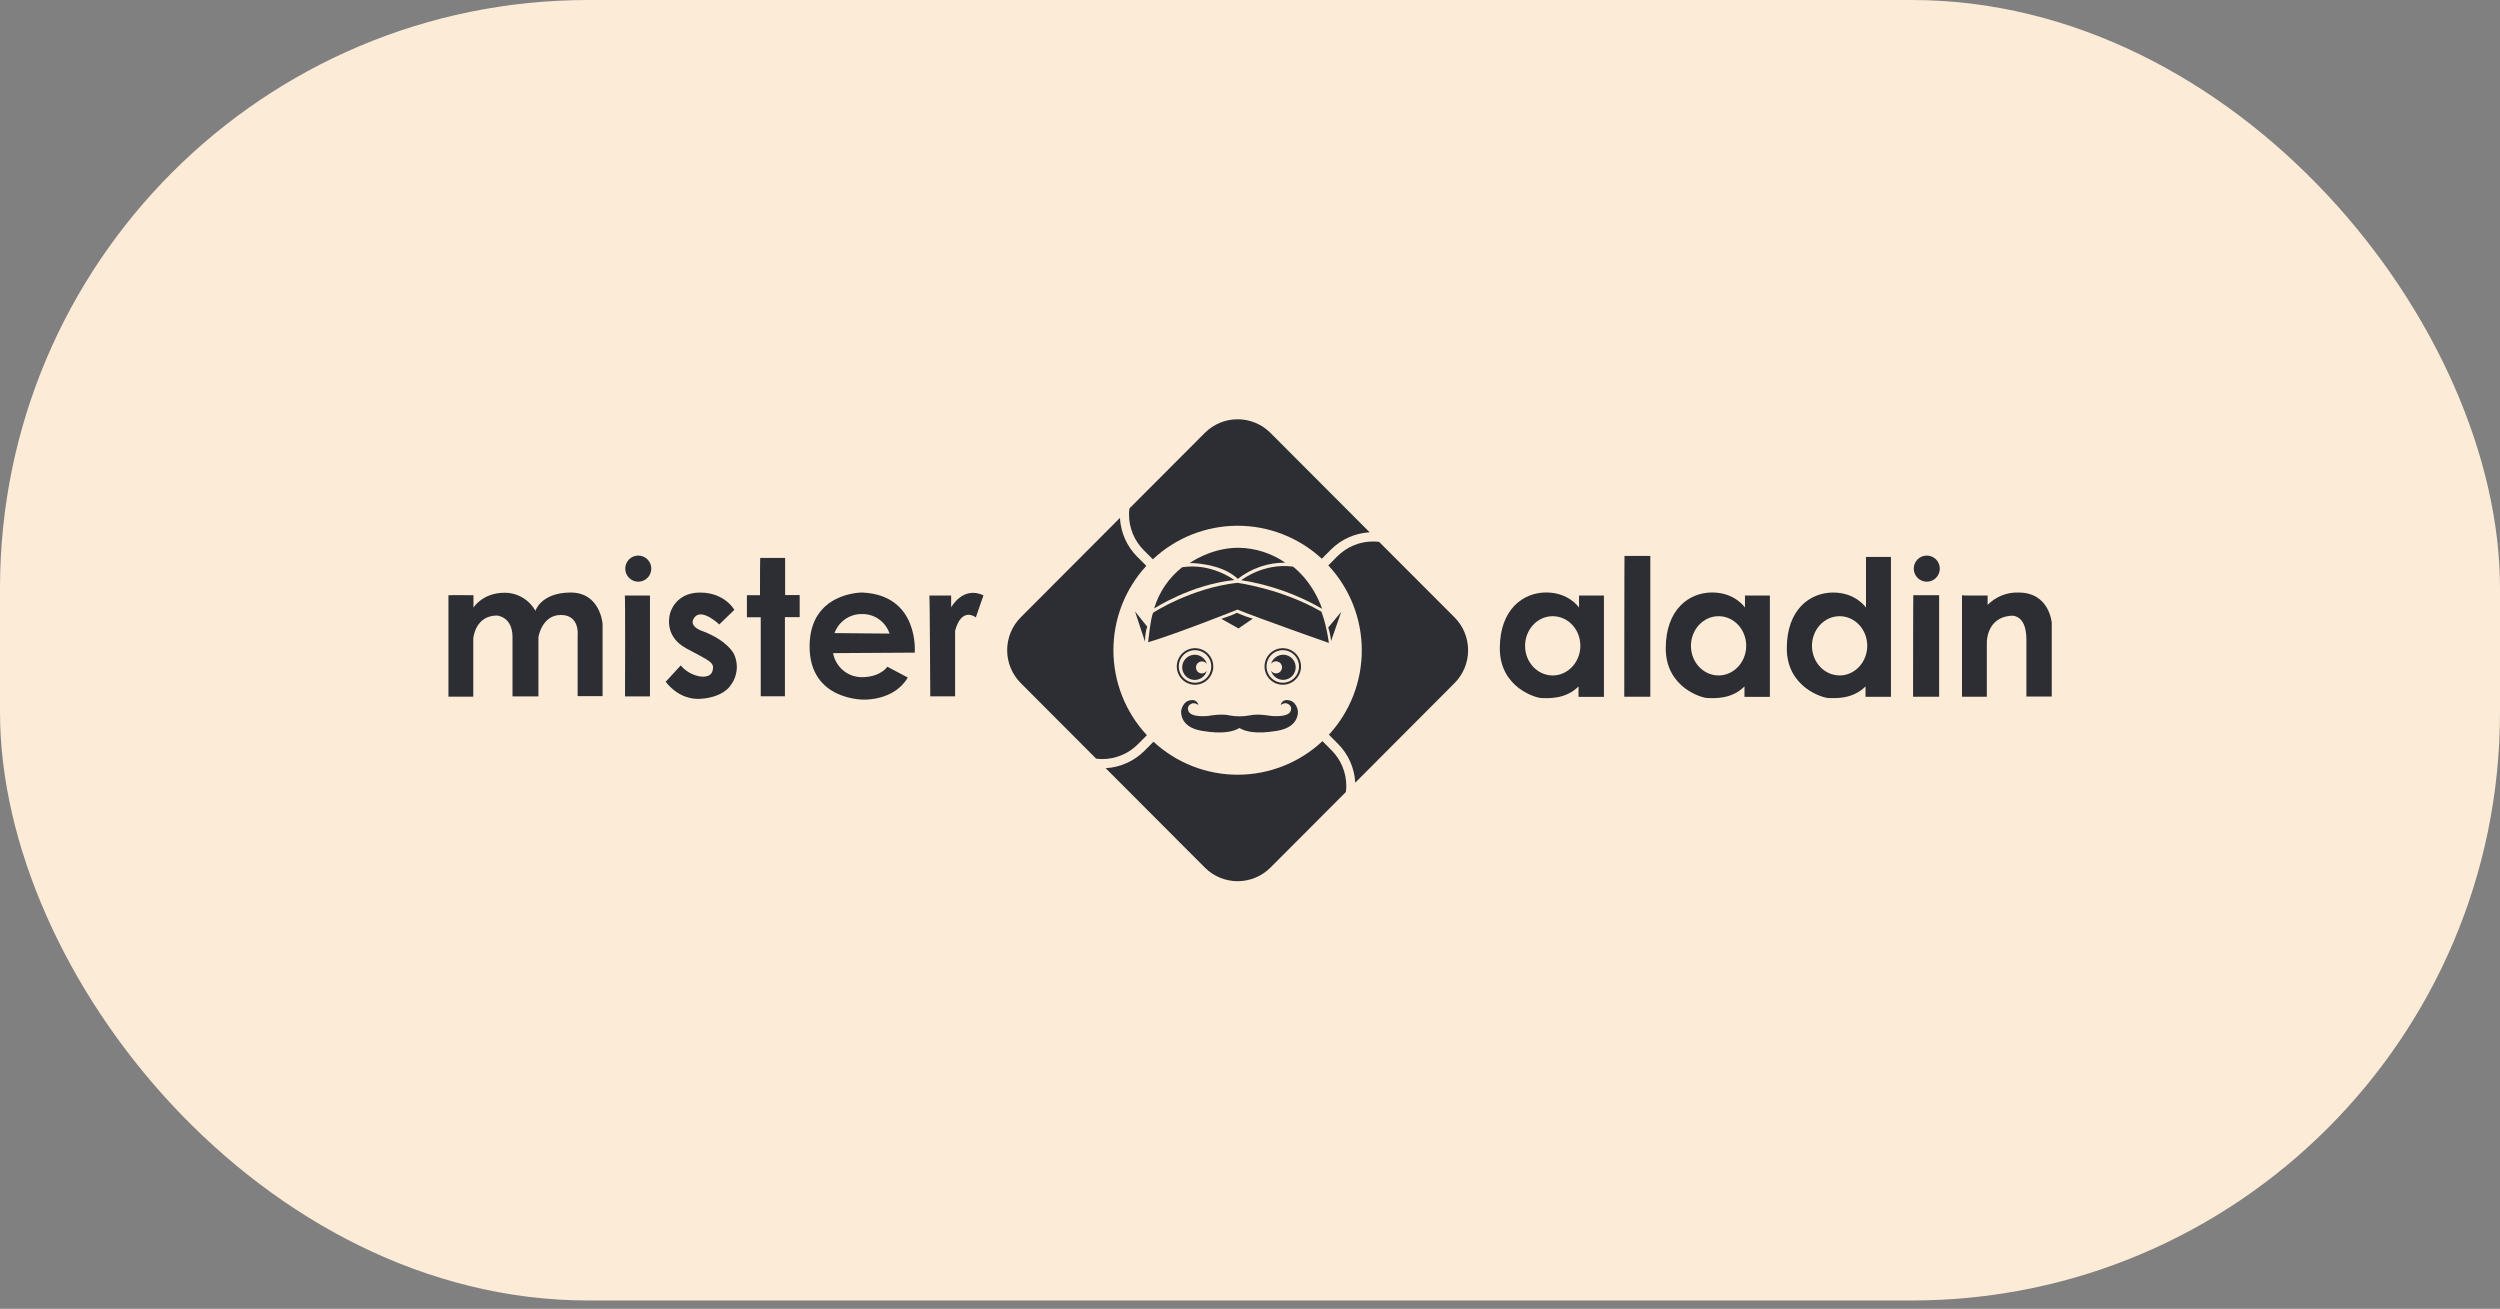 <svg width="170" height="89" viewBox="0 0 170 89" fill="none" xmlns="http://www.w3.org/2000/svg">
<rect x="0" y="0" width="170" height="89" fill="#808080" stroke="none"/>
<rect width="170" height="88.433" rx="40" fill="#FBEBD7"/>
<path d="M107.374 40.494V41.314C107.374 41.314 106.693 40.288 105.142 40.288C103.591 40.288 101.987 41.415 101.987 44.089C101.987 46.763 104.454 47.469 104.839 47.469C105.225 47.469 106.434 47.587 107.34 46.678V47.385H109.068V40.494H107.374ZM105.585 45.931C104.546 45.931 103.705 45.03 103.705 43.919C103.705 42.809 104.541 41.901 105.585 41.901C106.629 41.901 107.464 42.802 107.464 43.913C107.464 45.023 106.618 45.931 105.585 45.931Z" fill="#2C2E33"/>
<path d="M118.658 40.494V41.314C118.658 41.314 117.977 40.288 116.426 40.288C114.875 40.288 113.271 41.415 113.271 44.089C113.271 46.763 115.738 47.469 116.123 47.469C116.509 47.469 117.718 47.587 118.624 46.678V47.385H120.352V40.494H118.658ZM116.863 45.931C115.825 45.931 114.984 45.03 114.984 43.919C114.984 42.809 115.825 41.901 116.863 41.901C117.902 41.901 118.743 42.802 118.743 43.913C118.743 45.023 117.9 45.931 116.863 45.931Z" fill="#2C2E33"/>
<path d="M126.888 37.871V41.318C126.888 41.318 126.207 40.292 124.656 40.292C123.105 40.292 121.502 41.419 121.502 44.086C121.502 46.754 123.969 47.467 124.355 47.467C124.74 47.467 125.949 47.584 126.856 46.676V47.382H128.584V37.871H126.888ZM125.093 45.929C124.055 45.929 123.214 45.027 123.214 43.917C123.214 42.806 124.055 41.901 125.093 41.901C126.132 41.901 126.973 42.802 126.973 43.913C126.973 45.023 126.131 45.931 125.093 45.931V45.929Z" fill="#2C2E33"/>
<path d="M110.466 37.804H112.221V47.378H110.45C110.45 47.378 110.455 37.793 110.466 37.804Z" fill="#2C2E33"/>
<path d="M130.104 40.472H131.861V47.378H130.089C130.089 47.378 130.093 40.46 130.104 40.472Z" fill="#2C2E33"/>
<path d="M131.022 39.555C131.511 39.555 131.907 39.157 131.907 38.667C131.907 38.176 131.511 37.779 131.022 37.779C130.532 37.779 130.136 38.176 130.136 38.667C130.136 39.157 130.532 39.555 131.022 39.555Z" fill="#2C2E33"/>
<path d="M133.416 40.483V47.378H135.105V43.667C135.105 43.667 135.083 42.018 136.704 41.874C136.704 41.874 137.795 41.672 137.795 43.488V47.364H139.519V42.356C139.519 42.356 139.373 40.293 137.27 40.293C136.879 40.278 136.489 40.344 136.125 40.489C135.761 40.634 135.432 40.853 135.158 41.133V40.494C135.158 40.494 133.438 40.505 133.416 40.483Z" fill="#2C2E33"/>
<path d="M30.494 40.478V47.372H32.182V43.42C32.182 43.42 32.299 41.856 33.793 41.856C33.793 41.856 34.851 41.923 34.851 43.319V47.355H36.613V43.32C36.613 43.32 36.847 41.818 38.139 41.818C39.431 41.818 39.28 43.184 39.28 43.184V47.337H40.975V42.42C40.975 42.42 40.824 40.292 38.807 40.292C36.79 40.292 36.407 41.536 36.407 41.536C36.199 41.162 35.895 40.851 35.526 40.634C35.157 40.418 34.737 40.305 34.309 40.307C32.81 40.307 32.196 41.316 32.196 41.316V40.475C32.196 40.475 30.494 40.46 30.494 40.478Z" fill="#2C2E33"/>
<path d="M42.486 40.494H44.198V47.356H42.501C42.501 47.356 42.527 40.452 42.486 40.494Z" fill="#2C2E33"/>
<path d="M48.91 42.462L49.934 41.471C49.934 41.471 49.296 40.294 47.602 40.294C45.908 40.294 45.572 41.689 45.572 41.689C45.572 41.689 45.051 43.203 46.645 44.077C48.24 44.951 48.642 45.019 48.44 45.657C48.239 46.295 46.914 46.027 46.292 45.247L45.269 46.358C45.269 46.358 46.141 47.636 47.669 47.518C49.197 47.401 49.649 46.644 49.649 46.644C49.892 46.341 50.045 45.975 50.09 45.588C50.135 45.202 50.069 44.81 49.901 44.459C49.901 44.459 49.481 43.567 47.804 42.929C47.804 42.929 46.73 42.61 47.233 41.973C47.736 41.337 48.91 42.462 48.91 42.462Z" fill="#2C2E33"/>
<path d="M51.696 37.94H53.389V40.463H54.378V41.965H53.375V47.346H51.73V41.975H50.79V40.472H51.68C51.68 40.472 51.68 37.921 51.696 37.94Z" fill="#2C2E33"/>
<path d="M58.626 40.292C58.626 40.292 55.052 40.258 55.052 43.958C55.052 47.658 58.76 47.573 58.76 47.573C58.76 47.573 60.804 47.658 61.73 46.071L60.34 45.337C60.34 45.337 59.92 45.993 58.763 46.043C58.272 46.081 57.784 45.936 57.394 45.635C57.003 45.333 56.738 44.898 56.649 44.413L62.202 44.379C62.202 44.379 62.536 40.46 58.626 40.292ZM56.747 43.05C56.885 42.664 57.141 42.331 57.478 42.099C57.816 41.866 58.217 41.746 58.626 41.755C59.038 41.749 59.44 41.874 59.775 42.113C60.11 42.352 60.361 42.692 60.489 43.084L56.747 43.05Z" fill="#2C2E33"/>
<path d="M63.201 40.494H64.678V41.301C64.678 41.301 65.468 39.821 66.877 40.482L66.356 41.984C66.356 41.984 65.402 41.211 64.947 42.893V47.349H63.258C63.258 47.349 63.224 40.494 63.201 40.494Z" fill="#2C2E33"/>
<path d="M43.402 39.555C43.892 39.555 44.288 39.157 44.288 38.667C44.288 38.176 43.892 37.779 43.402 37.779C42.913 37.779 42.517 38.176 42.517 38.667C42.517 39.157 42.913 39.555 43.402 39.555Z" fill="#2C2E33"/>
<path d="M76.773 34.981C76.772 35.434 76.861 35.883 77.034 36.301C77.207 36.72 77.461 37.1 77.782 37.42L78.394 38.033C79.95 36.574 82 35.759 84.131 35.751C86.262 35.744 88.317 36.545 89.884 37.993L90.497 37.379C91.201 36.672 92.141 36.25 93.137 36.196L86.391 29.437C85.799 28.844 84.996 28.511 84.159 28.511C83.322 28.511 82.519 28.844 81.928 29.437L76.801 34.575C76.784 34.71 76.775 34.845 76.773 34.981Z" fill="#2C2E33"/>
<path d="M74.943 51.617C75.395 51.618 75.843 51.53 76.261 51.356C76.679 51.183 77.058 50.928 77.377 50.606L77.989 49.993C76.533 48.434 75.72 46.379 75.712 44.243C75.705 42.108 76.504 40.048 77.95 38.478L77.336 37.864C76.63 37.158 76.21 36.216 76.156 35.218L69.412 41.977C68.82 42.571 68.487 43.375 68.487 44.214C68.487 45.053 68.82 45.857 69.412 46.45L74.538 51.588C74.673 51.606 74.808 51.615 74.943 51.617Z" fill="#2C2E33"/>
<path d="M91.548 53.451C91.549 52.998 91.461 52.549 91.287 52.13C91.114 51.712 90.86 51.332 90.539 51.012L89.927 50.399C88.371 51.858 86.322 52.673 84.19 52.681C82.059 52.688 80.004 51.887 78.438 50.438L77.824 51.053C77.12 51.76 76.18 52.182 75.185 52.236L81.929 58.995C82.521 59.588 83.324 59.921 84.161 59.921C84.998 59.921 85.8 59.588 86.392 58.995L91.519 53.857C91.537 53.722 91.546 53.587 91.548 53.451Z" fill="#2C2E33"/>
<path d="M98.907 41.98L93.78 36.848C93.644 36.831 93.508 36.822 93.371 36.822C92.919 36.82 92.471 36.909 92.053 37.083C91.635 37.256 91.256 37.511 90.937 37.832L90.325 38.446C91.781 40.005 92.595 42.059 92.602 44.195C92.609 46.331 91.81 48.391 90.365 49.96L90.978 50.575C91.684 51.281 92.104 52.223 92.158 53.221L98.907 46.453C99.499 45.86 99.831 45.055 99.831 44.217C99.831 43.378 99.499 42.573 98.907 41.98Z" fill="#2C2E33"/>
<path d="M80.903 38.286C80.903 38.286 83 38.26 84.174 39.362C85.093 38.641 86.228 38.253 87.395 38.26C86.454 37.612 85.341 37.259 84.198 37.248C82.335 37.248 80.903 38.286 80.903 38.286Z" fill="#2C2E33"/>
<path d="M83.934 39.443C83.934 39.443 82.387 38.264 80.39 38.571C79.479 39.286 78.812 40.267 78.482 41.378C78.482 41.378 80.979 39.747 83.934 39.443Z" fill="#2C2E33"/>
<path d="M84.406 39.452C84.406 39.452 85.915 38.26 87.922 38.529C87.922 38.529 89.214 39.452 89.904 41.397C88.206 40.416 86.342 39.757 84.406 39.452Z" fill="#2C2E33"/>
<path d="M78.422 41.657C78.422 41.657 81.012 39.978 84.138 39.632C84.138 39.632 87.155 40.03 89.854 41.594C89.854 41.594 90.16 42.311 90.365 43.722C90.365 43.722 85.621 42.055 84.15 41.453C84.15 41.453 79.893 43.145 78.076 43.67C78.078 43.668 78.244 41.952 78.422 41.657Z" fill="#2C2E33"/>
<path d="M83.05 42.08C83.05 42.08 83.92 41.798 84.098 41.67C84.452 41.828 84.816 41.961 85.189 42.068L84.217 42.734L83.05 42.08Z" fill="#2C2E33"/>
<path d="M77.859 43.63C77.859 43.63 77.859 42.99 78.013 42.618L77.182 41.58L77.859 43.63Z" fill="#2C2E33"/>
<path d="M90.321 42.669C90.418 42.968 90.483 43.278 90.513 43.592L91.204 41.606L90.321 42.669Z" fill="#2C2E33"/>
<path d="M81.721 45.796C81.651 45.794 81.583 45.774 81.524 45.738C81.464 45.702 81.414 45.652 81.38 45.591C81.345 45.531 81.326 45.463 81.325 45.393C81.324 45.323 81.341 45.255 81.373 45.193C81.406 45.132 81.454 45.08 81.513 45.042C81.571 45.004 81.638 44.982 81.708 44.978C81.777 44.973 81.847 44.987 81.909 45.017C81.972 45.047 82.026 45.092 82.067 45.149C82.011 44.949 81.885 44.777 81.713 44.663C81.54 44.55 81.332 44.502 81.128 44.531C80.923 44.559 80.736 44.66 80.6 44.816C80.464 44.972 80.389 45.172 80.389 45.379C80.389 45.586 80.464 45.786 80.6 45.942C80.736 46.098 80.923 46.199 81.128 46.227C81.332 46.255 81.54 46.208 81.713 46.095C81.885 45.981 82.011 45.808 82.067 45.609C82.029 45.667 81.978 45.714 81.918 45.747C81.857 45.78 81.789 45.797 81.721 45.796Z" fill="#2C2E33"/>
<path d="M87.251 44.523C87.065 44.524 86.885 44.585 86.737 44.698C86.59 44.81 86.483 44.968 86.433 45.147C86.483 45.075 86.554 45.021 86.636 44.993C86.719 44.964 86.808 44.963 86.891 44.989C86.974 45.015 87.047 45.067 87.099 45.138C87.15 45.208 87.178 45.293 87.178 45.38C87.178 45.468 87.15 45.553 87.099 45.623C87.047 45.693 86.974 45.745 86.891 45.771C86.808 45.797 86.719 45.796 86.636 45.768C86.554 45.739 86.483 45.685 86.433 45.613C86.477 45.766 86.563 45.903 86.68 46.01C86.798 46.116 86.943 46.188 87.099 46.217C87.255 46.245 87.416 46.23 87.564 46.172C87.711 46.114 87.84 46.016 87.935 45.889C88.03 45.761 88.088 45.61 88.102 45.452C88.117 45.294 88.086 45.134 88.015 44.992C87.944 44.85 87.835 44.731 87.7 44.648C87.565 44.564 87.409 44.52 87.251 44.52V44.523Z" fill="#2C2E33"/>
<path d="M88.254 48.32C88.254 48.32 88.156 47.637 87.556 47.609C87.451 47.591 87.343 47.616 87.255 47.678C87.168 47.739 87.108 47.833 87.089 47.938C87.32 47.779 87.461 47.823 87.461 47.823C87.461 47.823 87.939 47.92 87.754 48.369C87.568 48.819 86.391 48.679 86.391 48.679C86.391 48.679 85.525 48.515 84.975 48.648C84.521 48.732 84.055 48.732 83.601 48.648C83.056 48.511 82.185 48.679 82.185 48.679C82.185 48.679 81.013 48.823 80.822 48.369C80.632 47.916 81.115 47.823 81.115 47.823C81.115 47.823 81.252 47.781 81.487 47.938C81.468 47.833 81.408 47.739 81.321 47.678C81.233 47.616 81.125 47.591 81.02 47.609C80.42 47.643 80.322 48.32 80.322 48.32C80.322 48.32 80.148 49.428 81.71 49.694C83.236 49.955 83.936 49.715 84.281 49.502C84.626 49.715 85.326 49.955 86.853 49.694C88.428 49.426 88.254 48.32 88.254 48.32Z" fill="#2C2E33"/>
<path d="M81.261 46.564C81.016 46.564 80.775 46.491 80.571 46.354C80.367 46.217 80.208 46.023 80.114 45.796C80.02 45.568 79.996 45.318 80.043 45.077C80.091 44.835 80.21 44.614 80.383 44.44C80.557 44.266 80.778 44.147 81.019 44.099C81.26 44.051 81.509 44.076 81.736 44.17C81.963 44.264 82.157 44.424 82.293 44.628C82.43 44.833 82.503 45.074 82.503 45.319C82.502 45.649 82.371 45.966 82.138 46.199C81.906 46.432 81.59 46.563 81.261 46.564ZM81.261 44.211C81.043 44.211 80.829 44.276 80.647 44.397C80.465 44.519 80.324 44.692 80.24 44.894C80.156 45.097 80.134 45.319 80.177 45.534C80.22 45.749 80.325 45.947 80.48 46.101C80.634 46.256 80.831 46.362 81.045 46.404C81.26 46.447 81.482 46.425 81.684 46.342C81.886 46.258 82.059 46.116 82.18 45.934C82.302 45.751 82.366 45.537 82.366 45.318C82.366 45.025 82.249 44.744 82.042 44.536C81.835 44.329 81.554 44.212 81.261 44.212V44.211Z" fill="#2C2E33"/>
<path d="M87.229 46.564C86.983 46.564 86.743 46.491 86.539 46.354C86.335 46.217 86.176 46.023 86.082 45.796C85.988 45.568 85.963 45.318 86.011 45.077C86.059 44.835 86.177 44.614 86.351 44.44C86.525 44.266 86.746 44.147 86.987 44.099C87.227 44.051 87.477 44.076 87.704 44.17C87.931 44.264 88.125 44.424 88.261 44.628C88.397 44.833 88.47 45.074 88.47 45.319C88.47 45.649 88.339 45.966 88.106 46.199C87.874 46.432 87.558 46.563 87.229 46.564ZM87.229 44.211C87.01 44.211 86.796 44.276 86.615 44.397C86.433 44.519 86.291 44.692 86.208 44.894C86.124 45.097 86.102 45.319 86.145 45.534C86.188 45.749 86.293 45.947 86.447 46.101C86.602 46.256 86.799 46.362 87.013 46.404C87.228 46.447 87.45 46.425 87.652 46.342C87.854 46.258 88.026 46.116 88.148 45.934C88.269 45.751 88.334 45.537 88.334 45.318C88.333 45.025 88.217 44.744 88.01 44.536C87.802 44.329 87.522 44.212 87.229 44.212V44.211Z" fill="#2C2E33"/>
</svg>
